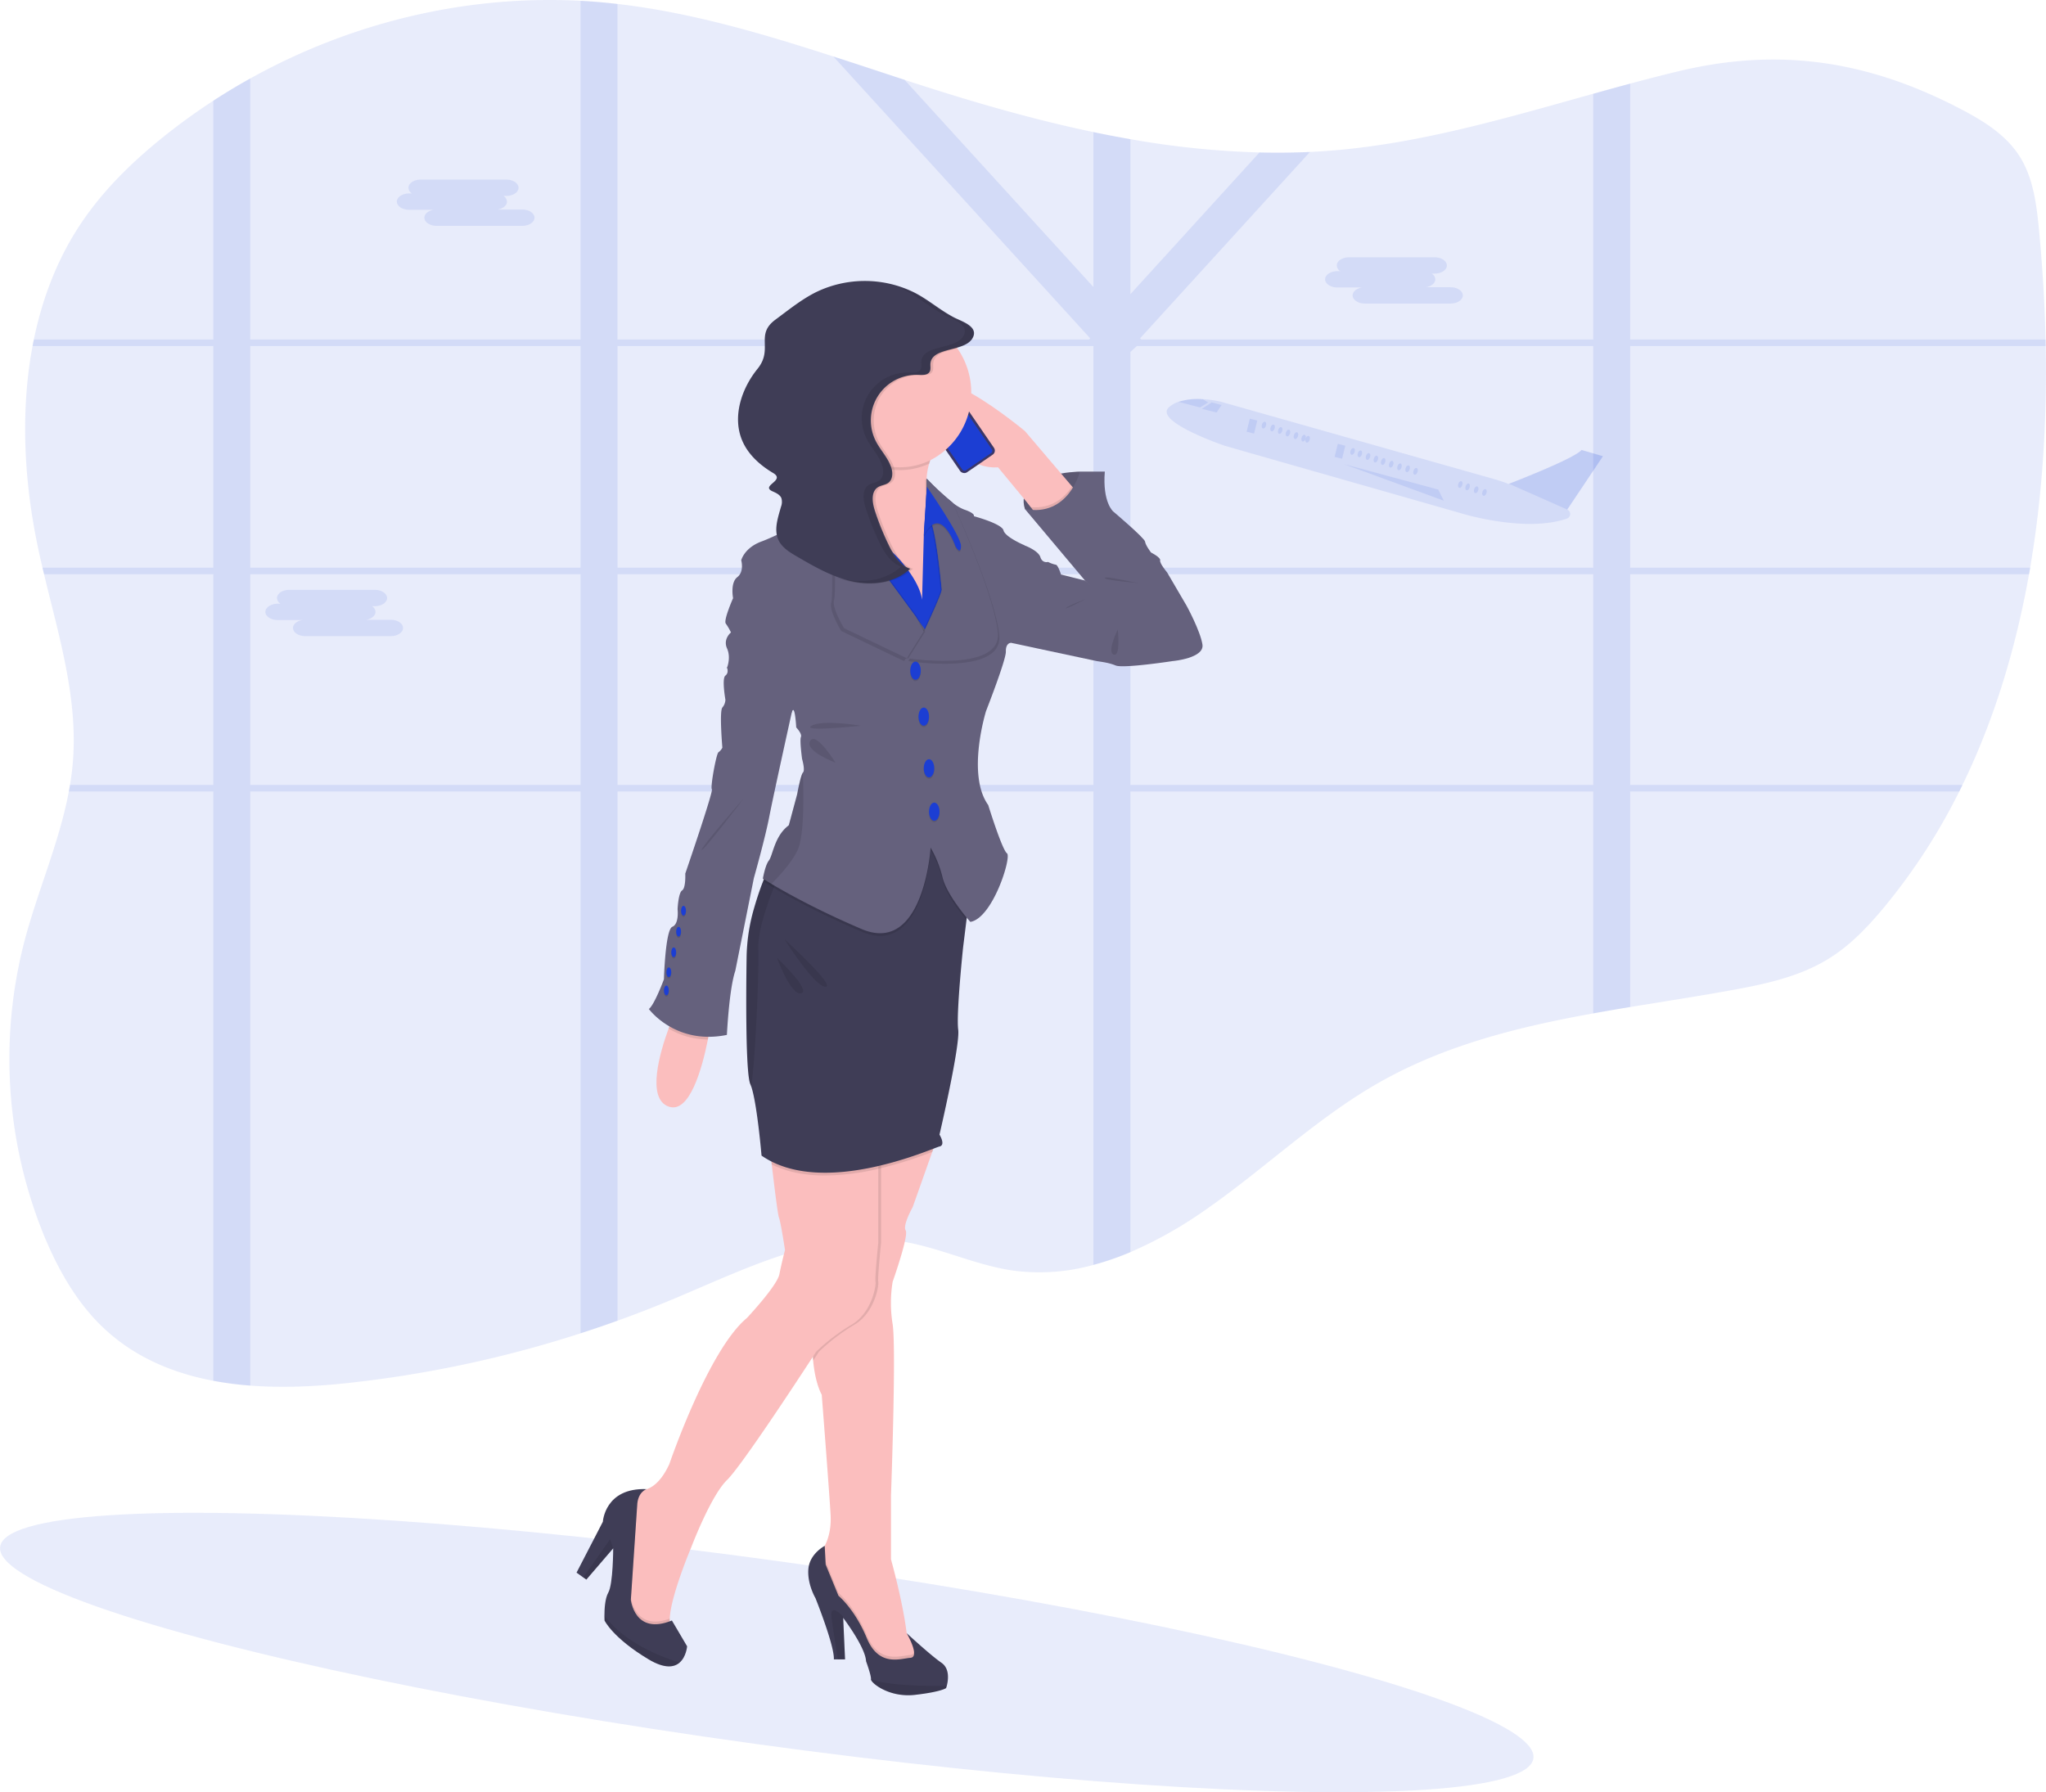<?xml version="1.0" encoding="UTF-8" standalone="no"?>
<svg
   xmlns:dc="http://purl.org/dc/elements/1.1/"
   xmlns:cc="http://creativecommons.org/ns#"
   xmlns:rdf="http://www.w3.org/1999/02/22-rdf-syntax-ns#"
   xmlns:svg="http://www.w3.org/2000/svg"
   xmlns="http://www.w3.org/2000/svg"
   xmlns:sodipodi="http://sodipodi.sourceforge.net/DTD/sodipodi-0.dtd"
   xmlns:inkscape="http://www.inkscape.org/namespaces/inkscape"
   id="9384b02b-49b7-431a-934f-218f90990cfd"
   data-name="Layer 1"
   width="941.51"
   height="824.82"
   viewBox="0 0 941.51 824.82"
   version="1.1"
   sodipodi:docname="undraw_businesswoman_pc12.svg"
   inkscape:version="0.92.4 (33fec40, 2019-01-16)">
  <sodipodi:namedview
     pagecolor="#ffffff"
     bordercolor="#666666"
     borderopacity="1"
     objecttolerance="10"
     gridtolerance="10"
     guidetolerance="10"
     inkscape:pageopacity="0"
     inkscape:pageshadow="2"
     inkscape:window-width="1920"
     inkscape:window-height="1025"
     id="namedview262"
     showgrid="false"
     inkscape:zoom="1.1444921"
     inkscape:cx="317.43667"
     inkscape:cy="462.29649"
     inkscape:window-x="0"
     inkscape:window-y="27"
     inkscape:window-maximized="1"
     inkscape:current-layer="9384b02b-49b7-431a-934f-218f90990cfd" />
  <defs
     id="defs9">
    <linearGradient
       id="b0d57a94-2a20-4bb1-ba9f-a5b1ad7b8bc7"
       x1="432.56"
       y1="817.82"
       x2="432.56"
       y2="166.66"
       gradientUnits="userSpaceOnUse">
      <stop
         offset="0"
         stop-color="gray"
         stop-opacity="0.25"
         id="stop2" />
      <stop
         offset="0.54"
         stop-color="gray"
         stop-opacity="0.12"
         id="stop4" />
      <stop
         offset="1"
         stop-color="gray"
         stop-opacity="0.1"
         id="stop6" />
    </linearGradient>
  </defs>
  <title
     id="title11">businesswoman</title>
  <ellipse
     cx="482.08"
     cy="798.12"
     rx="42.38"
     ry="356.13"
     transform="translate(-503.7 1128.97) rotate(-82.14)"
     fill="#1c3ed3"
     opacity="0.1"
     id="ellipse13" />
  <path
     d="M149.6,606.48c6.41,15.45,14.82,30.26,26.59,41.62,14.34,13.84,32.15,21.39,51.22,25a154.27,154.27,0,0,0,17,2.2c15.07,1.16,30.5.39,45.3-1.22a535.59,535.59,0,0,0,106.7-22.83q8.55-2.76,17-5.81,12.75-4.57,25.27-9.81c34-14.21,69.15-32.33,105.32-26.71,17.53,2.73,34,11,51.57,13.46a92.21,92.21,0,0,0,36.84-2.62,126.59,126.59,0,0,0,17-5.87,193.44,193.44,0,0,0,35.32-20c26.5-18.52,50.28-41.48,78.18-57.52,30.76-17.69,64.81-26.1,99.5-32.37q8.48-1.53,17-2.92c16.05-2.65,32.14-5.1,48-8,15.28-2.82,30.83-6.27,44.13-14.75,9.49-6,17.47-14.43,24.79-23.26a277.49,277.49,0,0,0,34.52-53.22q.75-1.5,1.47-3c14.69-30.14,24.57-63,30.63-97,.18-1,.35-2,.52-3,5.7-33.33,7.78-67.79,7.15-102l-.06-3c-.39-16.89-1.44-33.71-3-50.29-1.12-11.66-2.62-23.76-8.66-33.56s-15.87-16.1-25.71-21.34c-43.3-23.07-84.81-29.49-131.39-18.31-7.48,1.79-14.93,3.72-22.38,5.72-5.67,1.52-11.34,3.09-17,4.67-39.13,10.91-78.16,22.52-118.61,26q-5.87.51-11.73.78-11.61.54-23.22.24a401.19,401.19,0,0,1-59.44-6.12q-8.52-1.47-17-3.26C608,93.29,583.83,86.5,560,79q-7.29-2.3-14.56-4.68c-10.92-3.57-21.84-7.21-32.78-10.75C480,53,447.18,43.31,413.41,39.41q-4.34-.49-8.68-.87c-2.77-.24-5.55-.43-8.32-.57-52.45-2.8-105.5,9.85-152,35.74q-8.66,4.82-17,10.24-11.57,7.53-22.43,16.2c-14.84,11.85-28.73,25.34-39.31,41.55-10.31,15.79-17,33.52-20.85,52.16-.21,1-.41,2-.59,3-5.65,30.09-3.89,62.36,2.45,92.51.67,3.16,1.38,6.33,2.12,9.49.23,1,.47,2,.71,3,6.84,28.51,15.58,56.94,13.3,86.09-.29,3.67-.75,7.31-1.35,10.91-.17,1-.34,2-.53,3-4.46,23.78-14.6,46.34-20.68,69.89A215.32,215.32,0,0,0,149.6,606.48Z"
     transform="translate(-129.25 -37.59)"
     fill="#1c3ed3"
     opacity="0.1"
     id="path15" />
  <path
     d="M227.41,298.86H148.8c.23,1,.47,2,.71,3h77.9v97H161.46c-.17,1-.34,2-.53,3h66.48V673.09a154.27,154.27,0,0,0,17,2.2V401.86h152V651.24q8.55-2.76,17-5.81V401.86h219V619.75a126.59,126.59,0,0,0,17-5.87v-212h213V504q8.48-1.53,17-2.92V401.86h151.46q.75-1.5,1.47-3H879.41v-97H1063c.18-1,.35-2,.52-3H879.41v-102h191.23l-.06-3H879.41V76.08c-5.67,1.52-11.34,3.09-17,4.67V193.86h-208l-.52-.57,78.16-85.77q-11.61.54-23.22.24L649.41,173V101.64q-8.52-1.47-17-3.26V169.7L545.48,74.31c-10.92-3.57-21.84-7.21-32.78-10.75L630.91,193.29l-.52.57h-217V39.41q-4.34-.49-8.68-.87c-2.77-.24-5.55-.43-8.32-.57V193.86h-152V73.71q-8.66,4.82-17,10.24V193.86H144.82c-.21,1-.41,2-.59,3h83.18Zm169-102v102h-152v-102Zm17,0h219v102h-219Zm449,102h-213V199.59l3-2.73h210Zm-213,100v-97h213v97Zm-236,0v-97h219v97Zm-169-97h152v97h-152Z"
     transform="translate(-129.25 -37.59)"
     fill="#1c3ed3"
     opacity="0.1"
     id="path17" />
  <path
     d="M667.19,225a12.9,12.9,0,0,1,4.38-2.49,29.44,29.44,0,0,1,11.14-1.21,49,49,0,0,1,8.17,1.14L816.52,258c2.37.67,4.7,1.46,7,2.34,8.1-3.17,31-12.35,33.51-15.63l9.84,2.88-16.42,24.51h0a2.25,2.25,0,0,1-.16,4.18c-18.93,6.51-47.52-2.12-47.52-2.12L693,242.8S659.83,231.6,667.19,225Z"
     transform="translate(-129.25 -37.59)"
     fill="#1c3ed3"
     opacity="0.1"
     id="path19" />
  <ellipse
     cx="812.37"
     cy="264.25"
     rx="1.6"
     ry="0.96"
     transform="translate(178.1 915.67) rotate(-71.78)"
     fill="#1c3ed3"
     opacity="0.1"
     id="ellipse21" />
  <ellipse
     cx="808.56"
     cy="263"
     rx="1.6"
     ry="0.96"
     transform="translate(176.68 911.19) rotate(-71.78)"
     fill="#1c3ed3"
     opacity="0.1"
     id="ellipse23" />
  <ellipse
     cx="801.25"
     cy="260.59"
     rx="1.6"
     ry="0.96"
     transform="translate(173.94 902.59) rotate(-71.78)"
     fill="#1c3ed3"
     opacity="0.1"
     id="ellipse25" />
  <ellipse
     cx="780.64"
     cy="254.54"
     rx="1.6"
     ry="0.96"
     transform="translate(165.52 878.85) rotate(-71.78)"
     fill="#1c3ed3"
     opacity="0.1"
     id="ellipse27" />
  <ellipse
     cx="777.01"
     cy="253.34"
     rx="1.6"
     ry="0.96"
     transform="translate(164.16 874.59) rotate(-71.78)"
     fill="#1c3ed3"
     opacity="0.1"
     id="ellipse29" />
  <ellipse
     cx="773.25"
     cy="252.46"
     rx="1.6"
     ry="0.96"
     transform="translate(162.42 870.41) rotate(-71.78)"
     fill="#1c3ed3"
     opacity="0.1"
     id="ellipse31" />
  <ellipse
     cx="769.47"
     cy="251.22"
     rx="1.6"
     ry="0.96"
     transform="translate(161 865.97) rotate(-71.78)"
     fill="#1c3ed3"
     opacity="0.1"
     id="ellipse33" />
  <ellipse
     cx="765.77"
     cy="250"
     rx="1.6"
     ry="0.96"
     transform="translate(159.61 861.61) rotate(-71.78)"
     fill="#1c3ed3"
     opacity="0.1"
     id="ellipse35" />
  <ellipse
     cx="762.4"
     cy="248.89"
     rx="1.6"
     ry="0.96"
     transform="translate(158.35 857.65) rotate(-71.78)"
     fill="#1c3ed3"
     opacity="0.1"
     id="ellipse37" />
  <ellipse
     cx="758.8"
     cy="247.7"
     rx="1.6"
     ry="0.96"
     transform="translate(157 853.41) rotate(-71.78)"
     fill="#1c3ed3"
     opacity="0.1"
     id="ellipse39" />
  <ellipse
     cx="755.02"
     cy="246.46"
     rx="1.6"
     ry="0.96"
     transform="translate(155.59 848.97) rotate(-71.78)"
     fill="#1c3ed3"
     opacity="0.1"
     id="ellipse41" />
  <ellipse
     cx="751.68"
     cy="245.36"
     rx="1.6"
     ry="0.96"
     transform="translate(154.33 845.04) rotate(-71.78)"
     fill="#1c3ed3"
     opacity="0.1"
     id="ellipse43" />
  <ellipse
     cx="732.91"
     cy="240.51"
     rx="1.6"
     ry="0.96"
     transform="matrix(0.31, -0.95, 0.95, 0.31, 146.04, 823.88)"
     fill="#1c3ed3"
     opacity="0.1"
     id="ellipse45" />
  <ellipse
     cx="725.61"
     cy="238.11"
     rx="1.6"
     ry="0.96"
     transform="translate(143.31 815.29) rotate(-71.78)"
     fill="#1c3ed3"
     opacity="0.1"
     id="ellipse47" />
  <ellipse
     cx="721.93"
     cy="236.9"
     rx="1.6"
     ry="0.96"
     transform="translate(141.93 810.96) rotate(-71.78)"
     fill="#1c3ed3"
     opacity="0.1"
     id="ellipse49" />
  <ellipse
     cx="718.37"
     cy="235.72"
     rx="1.6"
     ry="0.96"
     transform="translate(140.6 806.78) rotate(-71.78)"
     fill="#1c3ed3"
     opacity="0.1"
     id="ellipse51" />
  <ellipse
     cx="714.86"
     cy="234.57"
     rx="1.6"
     ry="0.96"
     transform="translate(139.28 802.65) rotate(-71.78)"
     fill="#1c3ed3"
     opacity="0.1"
     id="ellipse53" />
  <ellipse
     cx="710.9"
     cy="233.26"
     rx="1.6"
     ry="0.96"
     transform="translate(137.8 797.98) rotate(-71.78)"
     fill="#1c3ed3"
     opacity="0.1"
     id="ellipse55" />
  <ellipse
     cx="729.14"
     cy="239.27"
     rx="1.6"
     ry="0.96"
     transform="translate(144.63 819.44) rotate(-71.78)"
     fill="#1c3ed3"
     opacity="0.1"
     id="ellipse57" />
  <ellipse
     cx="804.62"
     cy="261.7"
     rx="1.6"
     ry="0.96"
     transform="translate(175.2 906.55) rotate(-71.78)"
     fill="#1c3ed3"
     opacity="0.1"
     id="ellipse59" />
  <rect
     x="744.05"
     y="242.28"
     width="3.54"
     height="6.17"
     transform="translate(1281.86 624.71) rotate(-166.13)"
     fill="#1c3ed3"
     opacity="0.1"
     id="rect61" />
  <rect
     x="703.55"
     y="230.67"
     width="3.54"
     height="6.17"
     transform="translate(1204.83 592.14) rotate(-166.13)"
     fill="#1c3ed3"
     opacity="0.1"
     id="rect63" />
  <polygon
     points="557.55 185.21 562.12 186.41 559.84 189.85 553.07 188.17 557.55 185.21"
     fill="#1c3ed3"
     opacity="0.1"
     id="polygon65" />
  <path
     d="M671.57,222.55l9.87,2.57,3.76-2.32-2.49-1.46A29.44,29.44,0,0,0,671.57,222.55Z"
     transform="translate(-129.25 -37.59)"
     fill="#1c3ed3"
     opacity="0.1"
     id="path67" />
  <path
     d="M866.87,247.53l-16.42,24.59-26.82-11.89S854,248.65,857,244.65Z"
     transform="translate(-129.25 -37.59)"
     fill="#1c3ed3"
     opacity="0.1"
     id="path69" />
  <polygon
     points="618.51 213.63 661.84 225.33 664.4 230.45 618.51 213.63"
     fill="#1c3ed3"
     opacity="0.1"
     id="polygon71" />
  <path
     d="M317.5,126.62h1.31a3.24,3.24,0,0,1-1.6-2.62h0c0-2.06,2.53-3.75,5.62-3.75h39.42c3.09,0,5.62,1.69,5.62,3.75h0c0,2.07-2.53,3.76-5.62,3.76h-1.32a3.27,3.27,0,0,1,1.61,2.62c0,1.76-1.84,3.25-4.31,3.65h11.35c3.09,0,5.63,1.69,5.63,3.75s-2.54,3.76-5.63,3.76H330.16c-3.09,0-5.62-1.69-5.62-3.76,0-1.76,1.84-3.24,4.3-3.64H317.5c-3.1,0-5.63-1.69-5.63-3.76S314.4,126.62,317.5,126.62Z"
     transform="translate(-129.25 -37.59)"
     fill="#1c3ed3"
     opacity="0.1"
     id="path73" />
  <path
     d="M744.66,162.39H746a3.26,3.26,0,0,1-1.6-2.62h0c0-2.07,2.53-3.76,5.62-3.76h39.42c3.09,0,5.62,1.69,5.62,3.76h0c0,2.06-2.53,3.75-5.62,3.75h-1.32a3.28,3.28,0,0,1,1.61,2.62c0,1.77-1.84,3.25-4.3,3.65h11.34c3.1,0,5.63,1.69,5.63,3.76s-2.53,3.75-5.63,3.75H757.33c-3.1,0-5.63-1.69-5.63-3.75,0-1.76,1.84-3.25,4.3-3.65H744.66c-3.1,0-5.63-1.69-5.63-3.76S741.56,162.39,744.66,162.39Z"
     transform="translate(-129.25 -37.59)"
     fill="#1c3ed3"
     opacity="0.1"
     id="path75" />
  <path
     d="M257,315.45h1.32a3.26,3.26,0,0,1-1.61-2.62h0c0-2.07,2.53-3.76,5.62-3.76h39.42c3.09,0,5.62,1.69,5.62,3.76h0c0,2.06-2.53,3.75-5.62,3.75h-1.32a3.26,3.26,0,0,1,1.61,2.62c0,1.76-1.84,3.25-4.3,3.65h11.34c3.1,0,5.63,1.69,5.63,3.76s-2.53,3.75-5.63,3.75H269.71c-3.1,0-5.63-1.69-5.63-3.75,0-1.77,1.84-3.25,4.31-3.65H257c-3.09,0-5.63-1.69-5.63-3.76S254,315.45,257,315.45Z"
     transform="translate(-129.25 -37.59)"
     fill="#1c3ed3"
     opacity="0.1"
     id="path77" />
  <path
     d="M626.22,254.65s-30.53.32-25.33,17.23l11.65,6.76,11.61-2.36,5.45-9.63Z"
     transform="translate(-129.25 -37.59)"
     fill="#65617d"
     id="path81" />
  <path
     d="M626.22,254.65s-30.53.32-25.33,17.23l11.65,6.76,11.61-2.36,5.45-9.63Z"
     transform="translate(-129.25 -37.59)"
     opacity="0.1"
     id="path83" />
  <path
     d="M559.72,225.18c8.37,30.44,28.78,27.47,28.78,27.47l13.09,15.85,1.93,2.46,4.18,5.32,18.52-10.52-3.69-4.34L600.89,236S551.35,194.75,559.72,225.18Z"
     transform="translate(-129.25 -37.59)"
     fill="#fbbebe"
     id="path85" />
  <rect
     x="556.64"
     y="231.36"
     width="0.56"
     height="4.65"
     rx="0.28"
     ry="0.28"
     transform="translate(1019.14 73.86) rotate(145.56)"
     fill="#3a3768"
     id="rect87" />
  <rect
     x="569.39"
     y="217.96"
     width="0.32"
     height="1.53"
     rx="0.16"
     ry="0.16"
     transform="translate(1033.71 39.44) rotate(145.56)"
     fill="#3a3768"
     id="rect89" />
  <rect
     x="571.26"
     y="220.17"
     width="0.36"
     height="2.66"
     rx="0.18"
     ry="0.18"
     transform="matrix(-0.82, 0.57, -0.57, -0.82, 1038.75, 43.43)"
     fill="#3a3768"
     id="rect91" />
  <rect
     x="573.32"
     y="223.14"
     width="0.34"
     height="2.69"
     rx="0.17"
     ry="0.17"
     transform="translate(1044.16 47.7) rotate(145.56)"
     fill="#3a3768"
     id="rect93" />
  <rect
     x="559.86"
     y="215.91"
     width="18.87"
     height="38.36"
     rx="2.24"
     ry="2.24"
     transform="translate(1042.51 69.42) rotate(145.56)"
     fill="#3a3768"
     id="rect95" />
  <path
     d="M554.65,223.08a.68.68,0,0,1,.94.18l.08.11a.68.68,0,0,0,.94.18l6.61-4.53a.68.68,0,0,0,.17-.94l-.08-.11a.68.68,0,0,1,.18-.94l1.28-.89a1.3,1.3,0,0,1,1.8.34l19.1,27.86a1.29,1.29,0,0,1-.34,1.79L573.82,254a1.29,1.29,0,0,1-1.79-.34l-19.11-27.86a1.29,1.29,0,0,1,.34-1.79Z"
     transform="translate(-129.25 -37.59)"
     fill="#1c3ed3"
     id="path97" />
  <rect
     x="558.35"
     y="219.88"
     width="2.64"
     height="0.54"
     rx="0.27"
     ry="0.27"
     transform="translate(1016.49 47.61) rotate(145.56)"
     fill="#e6e8ec"
     id="rect99" />
  <circle
     cx="428.75"
     cy="183.7"
     r="0.3"
     fill="#e6e8ec"
     id="circle101" />
  <path
     d="M503.3,662.06c0,.6.09,1.18.14,1.76,1,10.86,3.95,15.66,3.95,15.66s3.43,44,4.07,55.18c.41,7-1.3,11.72-2.63,14.27a12.7,12.7,0,0,1-1.44,2.27l-2.15,4.72,10.09,20.18,11.81,19.54,8.16,10.73s6,.86,7.3,0,6.43,0,6.43,0l4.73-7.3-5.3-7.17-2-2.7c-1.72-14.39-7.2-33.93-7.2-33.93V725.86s2.48-67.41.76-78.8a60.28,60.28,0,0,1,0-19.53s7.51-21.26,6-23.62,3.22-10.74,3.22-10.74l9-25.41.52-1.49-2-4.87L506.1,555s.4,4,.84,10.35v.14c.26,3.68.52,8.16.73,13.16.7,16.82.76,39.4-2.43,56.65A108.44,108.44,0,0,0,503.3,662.06Z"
     transform="translate(-129.25 -37.59)"
     fill="#fbbebe"
     id="path103" />
  <path
     d="M503.44,663.82l2.66-4.09a89.9,89.9,0,0,1,16.31-12.45c9.24-5.37,11.38-18,11-19.75s1.29-18,1.29-18V568.27l-27.71-3c1.1,16.07,2.45,47.51-1.7,70C503,647.47,502.81,656.88,503.44,663.82Z"
     transform="translate(-129.25 -37.59)"
     opacity="0.1"
     id="path105" />
  <path
     d="M417,766.87l2.15,19.75,10.51,6.22s9.67,1.08,7.95-7.51a12.59,12.59,0,0,1-.16-2.79c.43-10.49,9.82-32.63,9.82-32.63s9-23.83,16.53-31.14c6.56-6.36,32.89-46.56,39.5-56.71l1.51-2.33a90.19,90.19,0,0,1,16.32-12.45c9.23-5.37,11.38-18,11-19.75s1.28-18,1.28-18V568.27l-26.42-2.82-23.82-2.55s.53,4.66,1.21,10.59c1.15,9.8,2.77,23.07,3.3,24.41.87,2.15,2.8,15,2.8,15s-1.51,5.79-2.58,11.16-15,20.19-15,20.19c-17.82,14.81-35.64,67.19-35.64,67.19-4.69,10.14-10,11.86-12.76,12a5.45,5.45,0,0,1-1.84-.17l-3.87,7.09Z"
     transform="translate(-129.25 -37.59)"
     fill="#fbbebe"
     id="path107" />
  <path
     d="M505.24,755.92l10.09,20.18,11.81,19.54,8.16,10.73s6,.86,7.3,0,6.43,0,6.43,0l4.73-7.3-5.3-7.17c1.39,3.2,2.53,7.19-.28,7.38-4.72.33-14.49,4.3-20.07-9.12s-13-19.43-13-19.43l-5.91-14.38-.38-7.42a12.7,12.7,0,0,1-1.44,2.27Z"
     transform="translate(-129.25 -37.59)"
     opacity="0.1"
     id="path109" />
  <path
     d="M504.49,773.09s8.8,21.9,8.48,28.24h5.15l-.86-19.12.08.11c.94,1.25,10.14,13.65,10.45,19.86,0,0,2.33,6.38,2.26,8.13a.61.61,0,0,1,0,.14c-.22,1.5,8.15,8.59,20.29,7.19s14.27-3.11,14.27-3.11.14-.39.32-1c.6-2.3,1.57-7.9-2.46-10.67-5.05-3.48-15.58-13.24-16-13.61.27.48,6.32,11,1.7,11.35s-14.49,4.3-20.07-9.12-13-19.43-13-19.43l-5.91-14.38-.44-8.59s-6.86,3.54-7.5,10.52S504.49,773.09,504.49,773.09Z"
     transform="translate(-129.25 -37.59)"
     fill="#3f3d56"
     id="path111" />
  <path
     d="M511.9,781.89c.61,5.14,2.12,14.6,2.9,19.44h3.32l-.86-19.12.08.11-.29-.85S511,774.81,511.9,781.89Z"
     transform="translate(-129.25 -37.59)"
     opacity="0.1"
     id="path113" />
  <path
     d="M530,810.45c-.22,1.5,8.15,8.59,20.29,7.19s14.27-3.11,14.27-3.11.14-.39.32-1c-7.56.09-27.74,0-34.87-3.19A.61.61,0,0,1,530,810.45Z"
     transform="translate(-129.25 -37.59)"
     opacity="0.1"
     id="path115" />
  <path
     d="M417,766.87l2.15,19.75,10.51,6.22s9.67,1.08,7.95-7.51a12.59,12.59,0,0,1-.16-2.79c-16.23,6-17.87-9.88-17.87-9.88l2.9-43.26a9.46,9.46,0,0,1,1.94-5.95,5.45,5.45,0,0,1-1.84-.17l-3.87,7.09Z"
     transform="translate(-129.25 -37.59)"
     opacity="0.1"
     id="path117" />
  <path
     d="M394.56,761.39l3.07,2.2,1.44,1,12.35-14.38s0,16.42-2.26,20.39c-1.53,2.7-1.77,7.65-1.77,10.55,0,1.36.05,2.27.05,2.27s3.76,8,20.29,17.89c7.42,4.43,11.75,3.67,14.26,1.49,3.09-2.68,3.45-7.5,3.45-7.5l-7-11.88c-17.18,7-18.89-9.49-18.89-9.49l2.9-43.26c.21-6.55,4.36-7.71,4.36-7.71-19.25-.74-20.14,15-20.14,15Z"
     transform="translate(-129.25 -37.59)"
     fill="#3f3d56"
     id="path119" />
  <polygon
     points="268.39 726 269.82 727.02 282.17 712.64 280.77 708.45 268.39 726"
     opacity="0.1"
     id="polygon121" />
  <path
     d="M407.39,781.17c0,1.36.05,2.27.05,2.27s3.76,8,20.29,17.89c7.42,4.43,11.75,3.67,14.26,1.49C434.46,800.49,416.5,793.87,407.39,781.17Z"
     transform="translate(-129.25 -37.59)"
     opacity="0.1"
     id="path123" />
  <path
     d="M437,546.91c9.55,3.29,15.28-17.37,18-30.85,1.26-6.29,1.85-11,1.85-11H439.27s-1,2.37-2.37,6C433,521.72,426.55,543.3,437,546.91Z"
     transform="translate(-129.25 -37.59)"
     fill="#fbbebe"
     id="path125" />
  <path
     d="M514.68,268.13l12,29.19v25.12c0,.65,29.84,9,29.84,9l7.73-19.32s2.36-22.76-6.22-41.66a28.11,28.11,0,0,1-1.17-19.57q.21-.76.45-1.5a49.28,49.28,0,0,1,9.52-16.5s-20.47-6.79-34.53-8.17c-8.85-.86-15.18.42-12.27,6.88a28.63,28.63,0,0,1,2.32,13c0,.4,0,.81-.08,1.21C521.39,257.85,514.68,268.13,514.68,268.13Z"
     transform="translate(-129.25 -37.59)"
     fill="#fbbebe"
     id="path127" />
  <path
     d="M520.06,231.62a28.63,28.63,0,0,1,2.32,13c0,.4,0,.81-.08,1.21a.27.27,0,0,0,.08.07,31.7,31.7,0,0,0,18.21,7.91c.93.09,1.88.13,2.83.13a31.25,31.25,0,0,0,13.47-3q.21-.76.45-1.5a49.28,49.28,0,0,1,9.52-16.5s-20.47-6.79-34.53-8.17C523.48,223.88,517.15,225.16,520.06,231.62Z"
     transform="translate(-129.25 -37.59)"
     opacity="0.1"
     id="path129" />
  <path
     d="M510.67,218.3a35,35,0,0,0,11.71,26.32,31.75,31.75,0,0,0,18.21,7.9c.93.09,1.88.13,2.83.13a31.38,31.38,0,0,0,13.92-3.24,34.51,34.51,0,0,0,18.84-31.11,35.3,35.3,0,0,0-6.39-20.39,32.24,32.24,0,0,0-26.37-14C525.34,183.94,510.67,199.32,510.67,218.3Z"
     transform="translate(-129.25 -37.59)"
     fill="#fbbebe"
     id="path131" />
  <path
     d="M555.48,329.31s-20-18.25-25.55-34.78a183.18,183.18,0,0,0-13.31-29.84l1.48-3.09s8.18,21.77,14.19,24.34,20,17.39,21.26,27.7l.86-31.35,1.35-20.69s10.24,21.77,11.1,31.86-.22,28.34-3.44,32.2A10.49,10.49,0,0,1,555.48,329.31Z"
     transform="translate(-129.25 -37.59)"
     fill="#1c3ed3"
     id="path133" />
  <path
     d="M513.62,261l.14-.13-.14.13Z"
     transform="translate(-129.25 -37.59)"
     fill="none"
     stroke="aqua"
     stroke-miterlimit="10"
     id="path135" />
  <path
     d="M483.12,562.9s.53,4.66,1.21,10.59c7.08,3.56,15.15,5,23.34,5.12a108.3,108.3,0,0,0,25.69-3.06,189.11,189.11,0,0,0,24.92-7.79l.52-1.49-2-4.87L506.1,555s.4,4,.84,10.35v.14Z"
     transform="translate(-129.25 -37.59)"
     opacity="0.1"
     id="path137" />
  <path
     d="M474.54,536.6c.14.32.29.7.43,1.11,2.69,7.9,4.72,31.74,4.72,31.74,28.34,19.65,78.9-3.54,81.89-4.19s0-5.47,0-5.47,9.57-40.9,8.61-48.31,2.25-37.84,2.25-37.84L574,461l4.29-35.87-32.85-7.08s-40.19,4.08-53,8.85a17.76,17.76,0,0,0-1.75.74c-3.93,1.94-7.44,8.35-10.27,15.55-1.73,4.37-3.2,9-4.38,13.16a84.85,84.85,0,0,0-3.22,22.12C472.54,496.16,472.37,531.78,474.54,536.6Z"
     transform="translate(-129.25 -37.59)"
     fill="#3f3d56"
     id="path139" />
  <path
     d="M474.54,536.6c.14.32.29.7.43,1.11,1.84-12.74,3.58-51.13,3.22-63.69-.43-15,15.46-46.81,15.46-46.81l-1.26-.27a17.76,17.76,0,0,0-1.75.74c-6.32,3.12-11.54,17.81-14.64,28.71a84.86,84.86,0,0,0-3.23,22.12C472.54,496.16,472.37,531.79,474.54,536.6Z"
     transform="translate(-129.25 -37.59)"
     opacity="0.1"
     id="path141" />
  <path
     d="M480.37,443.23c.82.54,17.44,11.24,45.37,23.17,28.67,12.23,31.78-37.47,31.78-37.47A51.37,51.37,0,0,1,563,442.78c1.59,6.35,7.83,14.47,11,18.26l4.29-35.87-32.85-7.08s-40.19,4.08-53,8.85a17.76,17.76,0,0,0-1.75.74C486.71,429.62,483.2,436,480.37,443.23Z"
     transform="translate(-129.25 -37.59)"
     opacity="0.1"
     id="path143" />
  <path
     d="M463.8,336c1.93,4.29,0,8.91,0,8.91s28.45,24.58,29.85,20.39,2,7.09,2,7.09,2.8,2.9,2.16,4.4.53,10.09.53,10.09,1.5,5.15.43,6.23-2.68,10-2.68,10l-3.84,14.26-.67.56c-6,4.93-6.77,13.52-8.49,15.67s-2.78,8.37-2.78,8.37,16.74,10.95,45.4,23.19,31.78-37.47,31.78-37.47A51.37,51.37,0,0,1,563,441.49c2.15,8.59,12.78,20.4,12.78,20.4,10.31-1.72,19.1-29.95,16.85-31.56S584,408.11,584,408.11c-10.09-14.06-1-43.27-1-43.27s9.23-23.51,9.12-27.37,2.15-4,2.15-4l6.55-44.87s-9-3.76-9.77-6.88-13.64-6.54-13.64-6.54.87-1.29-4.61-3.12a20.19,20.19,0,0,1-5.3-3.24,124.33,124.33,0,0,1-11.85-11s-.55,12.78,2.12,20.17,4.62,29.22,4.83,30.83-7.73,18.46-7.73,18.46l-4.21-5.77c-6.64-9.08-18.87-25.76-19.72-26.54-1.19-1.07-11.48-29.78-12.91-33.36-.53-1.31-1.27-1.73-2-1.74a3,3,0,0,0-1.61.52h0a5.5,5.5,0,0,0-.71.52l-.25.69-.06.14a15.28,15.28,0,0,1-.76,1.72,0,0,0,0,0,0,0h0C505.74,277,480,286.69,480,286.69c-8.26,2.9-9.66,8.77-9.66,8.77s1.5,5.19-1.82,7.77-1.93,9.66-1.93,9.66-4.51,10.2-3.35,11.7a27.57,27.57,0,0,1,2.38,4.08S461.87,331.67,463.8,336Z"
     transform="translate(-129.25 -37.59)"
     fill="#65617d"
     id="path145" />
  <path
     d="M547.21,341.87s43.91,6.87,41.87-12c-1.86-17.21-18-53.41-20.86-59.71a125,125,0,0,1-11.86-11s-.54,12.78,2.12,20.17,4.62,29.21,4.83,30.82-7.73,18.47-7.73,18.47Z"
     transform="translate(-129.25 -37.59)"
     opacity="0.1"
     id="path147" />
  <path
     d="M545.92,340.59s43.91,6.86,41.87-12c-1.86-17.21-18-53.41-20.86-59.71a124.33,124.33,0,0,1-11.85-11s-.55,12.78,2.11,20.17,4.62,29.22,4.84,30.83-7.73,18.46-7.73,18.46Z"
     transform="translate(-129.25 -37.59)"
     opacity="0.1"
     id="path149" />
  <path
     d="M546.57,340.59s43.9,6.86,41.86-12c-1.85-17.21-18-53.41-20.86-59.71a124.33,124.33,0,0,1-11.85-11s-.55,12.78,2.12,20.17,4.62,29.22,4.83,30.83-7.73,18.46-7.73,18.46Z"
     transform="translate(-129.25 -37.59)"
     fill="#65617d"
     id="path151" />
  <path
     d="M511.39,264.76h0c0,.13.07,2,.16,4.88.17,5.56.44,15,.58,23.89.16,10.3.16,19.78-.34,21.4-1.18,3.76,4.61,13.1,4.61,13.1l28.88,13.84,7.77-12.35-3.61-6.73c-6.64-9.08-18.87-25.76-19.72-26.54-.38-.34-1.7-3.52-3.35-7.8-3.52-9.09-8.59-23.13-9.56-25.56a3.61,3.61,0,0,0-2-1.75,1.77,1.77,0,0,0-1.61.53h0a5.65,5.65,0,0,0-1,1.34l0,.05a10.26,10.26,0,0,0-.74,1.67Z"
     transform="translate(-129.25 -37.59)"
     opacity="0.1"
     id="path153" />
  <path
     d="M513.33,263.47h0c0,.12.07,2,.15,4.87.17,5.56.44,15,.58,23.89.17,10.3.17,19.78-.34,21.4-1.18,3.76,4.62,13.1,4.62,13.1l28.87,13.85L555,328.23l-3.61-6.73c-6.64-9.08-18.86-25.76-19.72-26.54-.38-.34-1.69-3.52-3.35-7.8-3.52-9.08-8.59-23.13-9.56-25.56a3.6,3.6,0,0,0-2-1.74,1.72,1.72,0,0,0-1.61.52h0a5.55,5.55,0,0,0-1,1.35l0,0a10.19,10.19,0,0,0-.74,1.68Z"
     transform="translate(-129.25 -37.59)"
     opacity="0.1"
     id="path155" />
  <path
     d="M512.68,263.47h0c0,.12.07,2,.16,4.87.17,5.56.43,15,.58,23.89.16,10.3.16,19.78-.35,21.4-1.17,3.76,4.62,13.1,4.62,13.1l28.88,13.85,7.76-12.36s-1.37-2.58-3.6-6.73c-6.64-9.08-18.87-25.76-19.72-26.54-.38-.34-1.7-3.52-3.35-7.8-3.52-9.08-8.59-23.13-9.56-25.56a3.58,3.58,0,0,0-2-1.74,1.74,1.74,0,0,0-1.61.52h0a5.27,5.27,0,0,0-1,1.35l0,0a10.19,10.19,0,0,0-.74,1.68A0,0,0,0,0,512.68,263.47Z"
     transform="translate(-129.25 -37.59)"
     fill="#65617d"
     id="path157" />
  <ellipse
     cx="421.29"
     cy="309.33"
     rx="2.42"
     ry="4.19"
     opacity="0.1"
     id="ellipse159" />
  <ellipse
     cx="421.29"
     cy="308.68"
     rx="2.42"
     ry="4.19"
     fill="#1c3ed3"
     id="ellipse161" />
  <ellipse
     cx="427.5"
     cy="354.25"
     rx="2.42"
     ry="4.19"
     opacity="0.1"
     id="ellipse163" />
  <ellipse
     cx="425.09"
     cy="330.47"
     rx="2.42"
     ry="4.19"
     opacity="0.1"
     id="ellipse165" />
  <ellipse
     cx="429.92"
     cy="374.22"
     rx="2.42"
     ry="4.19"
     opacity="0.1"
     id="ellipse167" />
  <ellipse
     cx="427.5"
     cy="353.61"
     rx="2.42"
     ry="4.19"
     fill="#1c3ed3"
     id="ellipse169" />
  <ellipse
     cx="425.09"
     cy="329.83"
     rx="2.42"
     ry="4.19"
     fill="#1c3ed3"
     id="ellipse171" />
  <ellipse
     cx="429.92"
     cy="373.58"
     rx="2.42"
     ry="4.19"
     fill="#1c3ed3"
     id="ellipse173" />
  <path
     d="M507.05,293.94c.63-.48,3.55-1.14,6.37-1.7s5.7-1,5.7-1a17.13,17.13,0,0,1,8.54-4c-3.52-9.08-8.59-23.13-9.56-25.56a3.58,3.58,0,0,0-2-1.74,1.74,1.74,0,0,0-1.61.52h0a5.27,5.27,0,0,0-1,1.35l0,0-.59,6.57-.16,1.76s-4.67,2.25-3.7,6S505.76,294.91,507.05,293.94Z"
     transform="translate(-129.25 -37.59)"
     fill="#1c3ed3"
     id="path175" />
  <path
     d="M555.76,262.25s15.88,22.83,15.71,27.34-2.57,0-2.57,0-6.71-19.93-14.54-4.83Z"
     transform="translate(-129.25 -37.59)"
     opacity="0.1"
     id="path177" />
  <path
     d="M555.76,261.6s15.88,22.84,15.71,27.35-2.57,0-2.57,0-6.71-19.93-14.54-4.84Z"
     transform="translate(-129.25 -37.59)"
     fill="#1c3ed3"
     id="path179" />
  <path
     d="M598.53,291l2.36-2.32S607.06,291,608,294s3.54,2.22,3.54,2.22a14.07,14.07,0,0,0,3.54,1.28c1,0,2.42,4.51,2.42,4.51s10.14,2.58,11,2.74,40.57,37.07,40.57,37.07-22.86,3.51-26.4,2.06-7.09-1.7-8.86-2.06-41.7-8.89-41.7-8.89Z"
     transform="translate(-129.25 -37.59)"
     fill="#65617d"
     id="path181" />
  <path
     d="M603.52,271l4.18,5.32,18.52-10.52-3.69-4.34C619.23,266.47,613.35,271.86,603.52,271Z"
     transform="translate(-129.25 -37.59)"
     opacity="0.1"
     id="path183" />
  <path
     d="M663.1,339.83l5.95,2s14.5-1.32,13.53-7.6-7.25-17.78-7.25-17.78l-9-15.39s-3.55-4.22-3.22-5.57-4.19-3.61-4.19-3.61-2.58-3.38-2.74-5S641.52,273,641.52,273s-5-4.19-3.87-18.36H626.22s-5.25,21.1-25.33,17.23l27.59,32.85Z"
     transform="translate(-129.25 -37.59)"
     fill="#65617d"
     id="path185" />
  <path
     d="M436.9,511a35.65,35.65,0,0,0,18.08,5c1.26-6.29,1.85-11,1.85-11H439.27S438.23,507.41,436.9,511Z"
     transform="translate(-129.25 -37.59)"
     opacity="0.1"
     id="path187" />
  <path
     d="M468.9,340.59l-5.1,4.29s1,2.36-.74,3.65,0,11.11,0,11.11a5.84,5.84,0,0,1-1.4,3.59c-1.45,1.72,0,18.47,0,18.47a5.58,5.58,0,0,1-1.77,2.09c-1,.48-3.87,16.27-3.06,17.07s-12.24,38.81-12.24,38.81.32,6.6-1.45,7.73-2.09,8.69-2.09,8.69.8,6.76-2.42,8.05-3.86,24.16-3.86,24.16-4.35,11.75-6.93,13.68c0,0,12.24,16.75,35.91,11.92,0,0,1-21.1,3.86-29.47l8.54-42.67s5.15-18.2,7.08-28.18,10.42-48.31,10.42-48.31V351.59Z"
     transform="translate(-129.25 -37.59)"
     fill="#65617d"
     id="path189" />
  <ellipse
     cx="314.54"
     cy="419.79"
     rx="1.13"
     ry="2.25"
     opacity="0.1"
     id="ellipse191" />
  <ellipse
     cx="310.03"
     cy="438.95"
     rx="1.13"
     ry="2.25"
     opacity="0.1"
     id="ellipse193" />
  <ellipse
     cx="306.65"
     cy="456.5"
     rx="1.13"
     ry="2.25"
     opacity="0.1"
     id="ellipse195" />
  <ellipse
     cx="312.28"
     cy="429.45"
     rx="1.13"
     ry="2.25"
     opacity="0.1"
     id="ellipse197" />
  <ellipse
     cx="307.77"
     cy="448.13"
     rx="1.13"
     ry="2.25"
     opacity="0.1"
     id="ellipse199" />
  <ellipse
     cx="314.54"
     cy="419.15"
     rx="1.13"
     ry="2.25"
     fill="#1c3ed3"
     id="ellipse201" />
  <ellipse
     cx="310.03"
     cy="438.31"
     rx="1.13"
     ry="2.25"
     fill="#1c3ed3"
     id="ellipse203" />
  <ellipse
     cx="306.65"
     cy="455.86"
     rx="1.13"
     ry="2.25"
     fill="#1c3ed3"
     id="ellipse205" />
  <ellipse
     cx="312.28"
     cy="428.81"
     rx="1.13"
     ry="2.25"
     fill="#1c3ed3"
     id="ellipse207" />
  <ellipse
     cx="307.77"
     cy="447.49"
     rx="1.13"
     ry="2.25"
     fill="#1c3ed3"
     id="ellipse209" />
  <path
     d="M525.44,371.61s-17.4-3-22.72,0S525.44,371.61,525.44,371.61Z"
     transform="translate(-129.25 -37.59)"
     opacity="0.1"
     id="path211" />
  <path
     d="M513.74,388.62s-9-14.65-11.69-10S513.74,388.62,513.74,388.62Z"
     transform="translate(-129.25 -37.59)"
     opacity="0.1"
     id="path213" />
  <path
     d="M471.64,404.89c-.48.48-19.65,22.38-19.48,23.83S471.64,404.89,471.64,404.89Z"
     transform="translate(-129.25 -37.59)"
     opacity="0.1"
     id="path215" />
  <path
     d="M643.61,327.27c-.16.49-5.16,10.47-1.85,11.6S643.61,327.27,643.61,327.27Z"
     transform="translate(-129.25 -37.59)"
     opacity="0.1"
     id="path217" />
  <path
     d="M628.64,313.42s-7.57,2.74-8.86,4S628.64,313.42,628.64,313.42Z"
     transform="translate(-129.25 -37.59)"
     opacity="0.1"
     id="path219" />
  <path
     d="M654.24,306c-3.54-.16-16.1-3.55-16.59-2.42S654.24,306,654.24,306Z"
     transform="translate(-129.25 -37.59)"
     opacity="0.1"
     id="path221" />
  <path
     d="M522.38,244.62c-.53,12.52-7.7,23.51-7.7,23.51l12,29.19v8.49c8.16.86,16.76-.91,22.7-6.46-4.71-1.54-7.58-6.22-9.77-10.67a123.53,123.53,0,0,1-6.53-16.16c-1.2-3.71-1.82-8.65,1.48-10.74,1.51-1,3.51-1,4.91-2.12,1.81-1.45,1.93-4.2,1.31-6.43-.07-.24-.14-.48-.22-.71-1.46-4.34-4.9-7.77-7-11.87a21.46,21.46,0,0,1-1.27-15.91,19.86,19.86,0,0,1,2.31-5,21.43,21.43,0,0,1,18.57-9.64c1.87.08,4.16.2,5.11-1.4.74-1.22.21-2.8.45-4.21.71-4.3,6-5.25,11-6.59a32.24,32.24,0,0,0-26.37-14c-18.08,0-32.75,15.38-32.75,34.36A35,35,0,0,0,522.38,244.62Z"
     transform="translate(-129.25 -37.59)"
     opacity="0.1"
     id="path223" />
  <path
     d="M557.48,204.5c-.24,1.41.29,3-.44,4.22-1,1.59-3.25,1.47-5.11,1.39a21,21,0,0,0-19.62,30.54c2.2,4.32,5.9,7.9,7.21,12.57.62,2.24.5,5-1.31,6.44-1.39,1.13-3.4,1.16-4.91,2.12-3.3,2.09-2.68,7-1.48,10.74a122.2,122.2,0,0,0,6.54,16.16c2.18,4.45,5,9.13,9.76,10.67-6.88,6.42-17.3,7.8-26.5,5.85s-17.51-6.74-25.64-11.48c-3.34-1.94-6.87-4.09-8.5-7.59-2.22-4.76-.24-10.29,1.17-15.34a6.14,6.14,0,0,0,.17-3.94c-.63-1.52-2.27-2.31-3.79-3-6.42-2.68,6-5,0-8.56s-11.46-8.44-14.2-14.84c-4.67-10.89-.46-23.88,7-33.09s-1.28-15.63,8.26-22.66c6.08-4.49,12-9.33,18.76-12.69a51.5,51.5,0,0,1,44.11-.29c6.93,3.25,12.58,8.49,19.38,12,3.35,1.73,10.7,3.92,8.83,8.72C574.34,199.76,558.74,196.91,557.48,204.5Z"
     transform="translate(-129.25 -37.59)"
     fill="#3f3d56"
     id="path225" />
  <path
     d="M490.23,469.84s24,21.9,18.89,21.9S490.23,469.84,490.23,469.84Z"
     transform="translate(-129.25 -37.59)"
     opacity="0.1"
     id="path227" />
  <path
     d="M486.79,478.43s15.89,15,11.17,16.31S486.79,478.43,486.79,478.43Z"
     transform="translate(-129.25 -37.59)"
     opacity="0.1"
     id="path229" />
  <path
     d="M480.22,442.18s1.32.86,3.86,2.38c4.31-4.32,10.63-11.27,12.68-16.87,3.22-8.81,1.93-34.35,1.93-34.35-1.08,1.07-2.69,10-2.69,10l-3.83,14.26-.67.56c-6,4.93-6.77,13.52-8.49,15.67S480.22,442.18,480.22,442.18Z"
     transform="translate(-129.25 -37.59)"
     opacity="0.1"
     id="path231" />
  <path
     d="M517.41,304.17c9.21,1.95,19.63.57,26.51-5.85-4.71-1.55-7.58-6.22-9.77-10.67a122.15,122.15,0,0,1-6.53-16.16c-1.21-3.71-1.83-8.65,1.47-10.74,1.52-1,3.52-1,4.92-2.12,1.81-1.45,1.93-4.2,1.3-6.44-1.3-4.67-5-8.25-7.21-12.57a21,21,0,0,1,19.62-30.54c1.86.08,4.16.2,5.11-1.39.73-1.23.21-2.81.44-4.22,1.27-7.59,16.86-4.74,19.68-12,1.86-4.8-5.48-7-8.83-8.72-6.8-3.52-12.45-8.76-19.38-12-1.14-.53-2.31-1-3.49-1.47A50.38,50.38,0,0,1,548.6,172c6.93,3.25,12.58,8.49,19.38,12,3.35,1.74,10.7,3.93,8.83,8.73-2.81,7.26-18.41,4.41-19.67,12-.24,1.41.29,3-.44,4.22-1,1.59-3.25,1.47-5.11,1.39A21,21,0,0,0,532,240.9c2.2,4.33,5.9,7.91,7.21,12.58.62,2.24.5,5-1.31,6.44-1.39,1.13-3.39,1.16-4.91,2.12-3.3,2.09-2.68,7-1.48,10.74A122.2,122.2,0,0,0,538,288.94c2.18,4.45,5.05,9.12,9.76,10.67-6.88,6.42-17.3,7.79-26.5,5.85a50.26,50.26,0,0,1-7.25-2.13C515.15,303.65,516.27,303.93,517.41,304.17Z"
     transform="translate(-129.25 -37.59)"
     opacity="0.1"
     id="path259" />
</svg>

